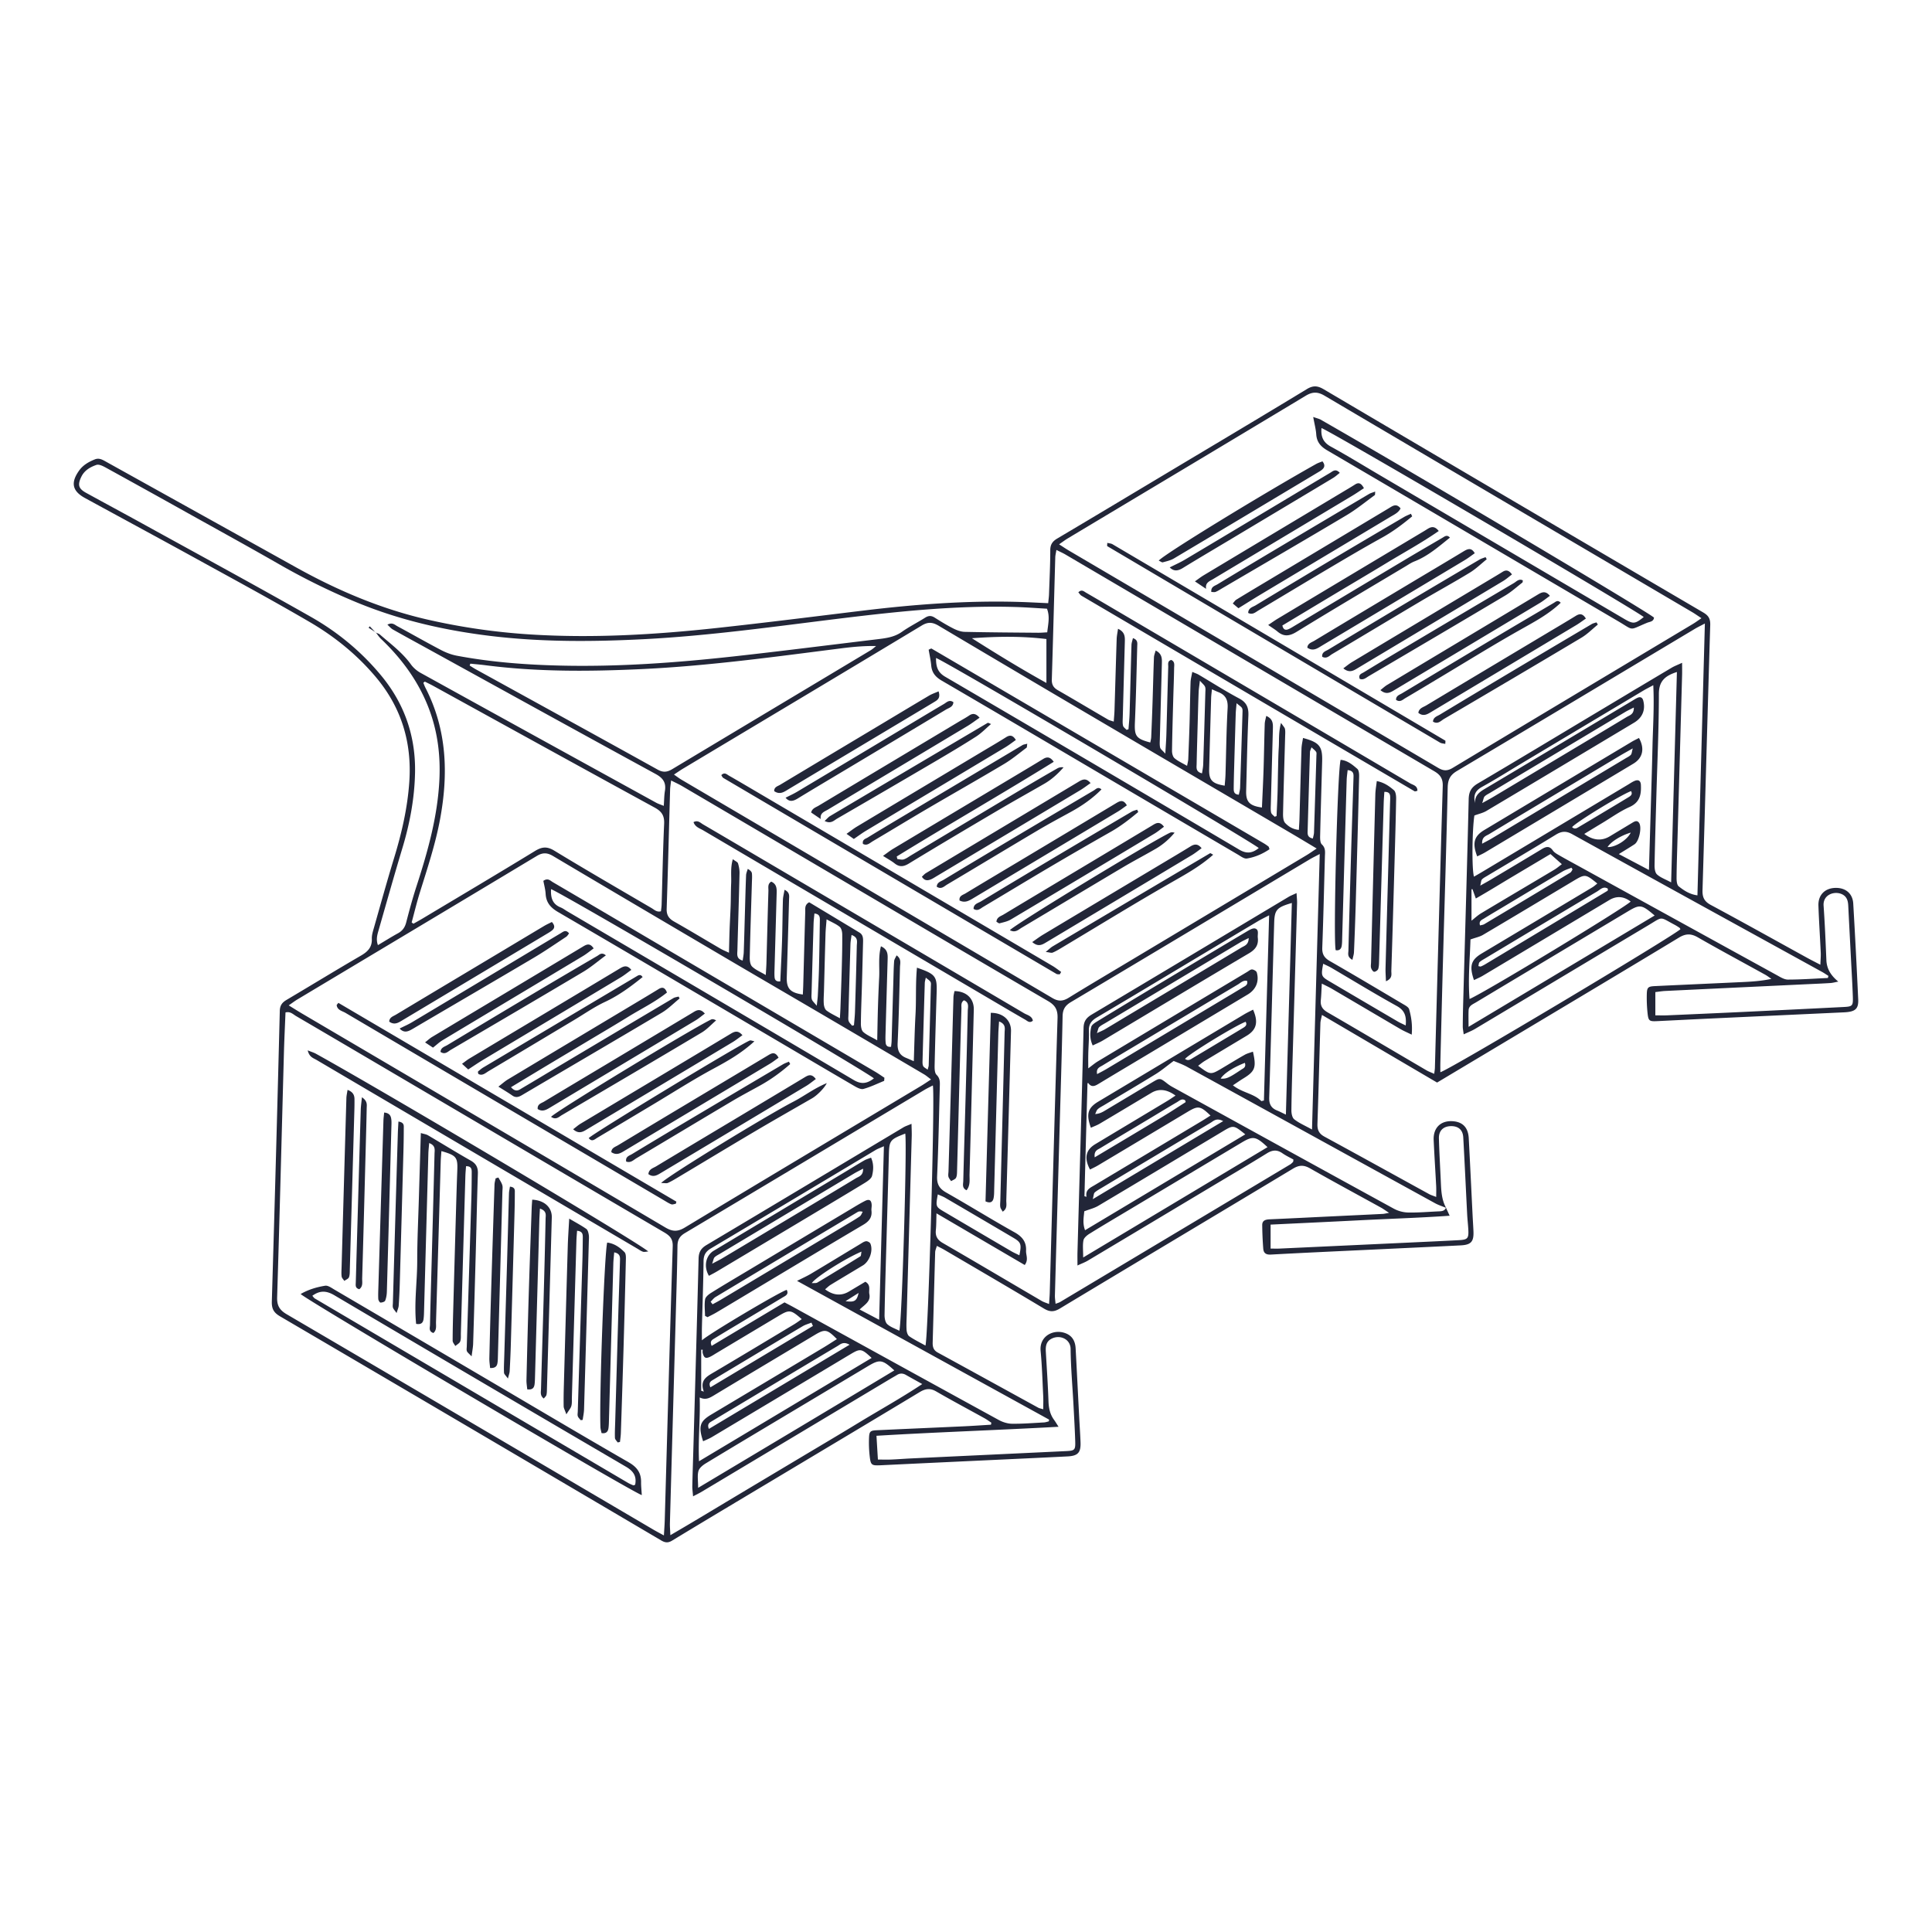 <svg xmlns="http://www.w3.org/2000/svg" width="550" height="550" fill="none" viewBox="0 0 550 550">
    <path fill="#222638" d="M298.399 171.709c.105-1.104.209-1.795.233-2.494.145-4.193.358-8.386.358-12.578 0-1.667.658-2.551 2.028-3.358 10.522-6.229 21.004-12.527 31.499-18.804 13.173-7.88 26.37-15.723 39.491-23.691 1.811-1.101 3.073-1.001 4.836.04a46882.683 46882.683 0 0 0 108.016 63.524c1.506.884 2.06 1.771 2.008 3.562-.771 25.158-1.43 50.319-2.197 75.477-.064 2.052.486 3.225 2.353 4.229 9.201 4.94 18.314 10.037 27.463 15.073 1.076.59 2.173 1.14 3.731 1.952.052-1.446.157-2.45.109-3.454-.205-4.458-.506-8.912-.659-13.37-.104-3.081 1.888-5.028 4.94-5.053 2.843-.024 4.807 1.623 4.972 4.47.53 9.089.996 18.182 1.41 27.275.124 2.743-.86 3.534-4.025 3.682-12.57.583-25.141 1.161-37.712 1.747-5.173.241-10.342.511-15.51.76-2.209.104-2.482-.061-2.715-2.258a41.613 41.613 0 0 1-.221-5.341c.048-2.036.341-2.281 2.361-2.378 8.29-.393 16.583-.759 24.877-1.148 2.666-.125 5.329-.29 8.233-.904-.582-.398-1.137-.843-1.747-1.181-6.402-3.546-12.856-7.004-19.202-10.647-1.947-1.12-3.442-1.092-5.369.077-15.35 9.289-30.76 18.474-46.151 27.691-7.502 4.49-15.008 8.972-22.699 13.571-10.796-6.338-21.619-12.699-32.776-19.25-.205 1.049-.422 1.699-.442 2.354-.289 9.546-.518 19.093-.844 28.639-.06 1.715.418 2.8 1.992 3.655 9.961 5.41 19.873 10.908 29.809 16.362.522.285 1.108.45 2.008.811 0-1.216.04-2.152-.008-3.088-.229-4.366-.518-8.731-.715-13.097-.165-3.586 2.121-5.707 5.663-5.361 2.691.265 4.169 1.871 4.325 4.843.386 7.31.731 14.619 1.093 21.925.076 1.514.18 3.028.245 4.546.124 2.952-.671 3.863-3.643 4.012-8.378.422-16.76.807-25.141 1.205-9.627.458-19.258.884-28.885 1.414-1.41.076-2.072-.438-2.169-1.683a100.31 100.31 0 0 1-.293-6.671c-.016-1.43 1.016-1.635 2.209-1.687 5.976-.257 11.948-.566 17.92-.851 4.727-.229 9.45-.446 14.177-.683.414-.02.82-.133 1.808-.301-1.065-.695-1.667-1.141-2.314-1.498-6.719-3.711-13.482-7.346-20.149-11.145-1.779-1.012-3.1-1.016-4.884.056-22.097 13.306-44.258 26.507-66.355 39.813-1.687 1.016-2.88 1.028-4.567.012-9.41-5.651-18.9-11.173-28.366-16.732-.607-.357-1.245-.655-2.101-1.104-.197.711-.466 1.253-.482 1.803-.253 8.563-.462 17.129-.711 25.696-.036 1.257.221 2.201 1.442 2.867 9.559 5.217 19.093 10.479 28.64 15.716.293.16.65.208 1.393.433 0-1.393.053-2.59-.008-3.779-.212-4.277-.333-8.566-.739-12.828-.385-4.036 3.282-6.08 6.483-5.237 2.172.575 3.345 2.036 3.482 4.486.361 6.595.682 13.19 1.024 19.784.12 2.318.285 4.631.373 6.952.113 2.932-.723 3.884-3.666 4.037-7.398.377-14.8.706-22.198 1.056-10.253.482-20.507.96-30.756 1.454-2.968.144-3.125.08-3.442-2.948a34.34 34.34 0 0 1-.149-4.812c.073-1.879.362-2.112 2.241-2.201 8.201-.377 16.407-.731 24.608-1.108 2.622-.121 5.241-.305 7.863-.462l.113-.57c-.631-.418-1.237-.876-1.892-1.241-4.606-2.554-9.261-5.024-13.816-7.663-1.714-.992-3.044-.803-4.674.177-13.832 8.345-27.708 16.623-41.568 24.92-9.651 5.775-19.31 11.531-28.925 17.366-1.189.723-2.004.607-3.136-.06-36.142-21.298-72.296-42.576-108.49-63.785-1.8-1.053-2.394-2.165-2.334-4.225.824-27.568 1.575-55.135 2.27-82.702.04-1.587.658-2.406 1.92-3.153 7.068-4.181 14.068-8.474 21.169-12.599 1.956-1.136 3.205-2.385 3.112-4.791-.04-1.04.305-2.117.599-3.141 1.879-6.606 3.711-13.229 5.719-19.8 2.172-7.108 3.839-14.281 4.349-21.727.767-11.21-2.229-21.134-9.482-29.789-5.346-6.377-11.72-11.546-18.828-15.699-10.555-6.165-21.314-11.984-32.025-17.88-10.635-5.856-21.318-11.619-31.973-17.434-3.647-1.988-4.149-4.358-1.711-7.8 1.132-1.598 2.747-2.51 4.51-3.217 1.245-.498 2.25.149 3.265.715 5.462 3.036 10.924 6.069 16.382 9.105 12.559 6.984 25.122 13.96 37.676 20.948 11.917 6.631 24.371 11.896 37.709 14.921a182.497 182.497 0 0 0 28.852 4.148c17.788 1.125 35.507.081 53.179-1.835 13.928-1.51 27.828-3.277 41.736-4.96 14.723-1.779 29.483-2.892 44.331-2.458 2.663.076 5.321.229 8.261.357zm113.293 172.147c-1.056-.438-2.164-.775-3.156-1.321-23.543-12.941-47.066-25.905-70.613-38.841-1.37-.751-2.872-1.261-3.804-1.667-2.028 1.494-3.502 2.755-5.136 3.759-4.864 2.996-9.788 5.888-14.688 8.828-.61.365-1.281.679-1.795 1.157-.357.333-.494.907-.731 1.377 1.149-.076 1.92-.462 2.655-.899 4.522-2.695 9.032-5.41 13.555-8.109 2.233-1.333 2.233-1.313 4.385.377a11.37 11.37 0 0 0 1.571 1.008c20.948 11.539 41.893 23.086 62.873 34.568a9.121 9.121 0 0 0 4.041 1.084c2.939.061 5.883-.208 8.823-.333.836-.036 1.623-.124 1.96-1.052.281.614.558 1.225 1.052 2.301-8.811.615-17.233.864-25.647 1.297-8.434.434-16.872.82-25.326 1.229v6.828c1.04 0 1.819.032 2.594-.004 12.466-.575 24.937-1.153 37.403-1.735 4.526-.213 9.057-.418 13.579-.659 2.558-.136 2.855-.494 2.707-3.108-.081-1.422-.249-2.836-.322-4.258-.373-7.297-.706-14.603-1.112-21.9-.117-2.125-1.402-3.221-3.474-3.197-2.177.024-3.518 1.265-3.458 3.502.112 4.189.373 8.37.554 12.555.109 2.486.245 4.964 1.494 7.209zM106.963 180.087c.397.181.867.273 1.184.55 3.077 2.683 6.386 5.113 8.82 8.487.703.976 1.711 1.847 2.767 2.429 22.338 12.35 44.701 24.656 67.063 36.962.59.325 1.245.522 2.165.899.116-1.61.112-2.94.325-4.237.385-2.353-.502-3.671-2.647-4.843-22.013-12.009-43.965-24.138-65.934-36.231-2.972-1.634-5.952-3.253-8.904-4.923-.518-.294-.915-.804-1.518-1.35 1.398-.747 2.084.032 2.807.426 4.161 2.249 8.27 4.598 12.459 6.791 1.401.735 2.944 1.326 4.494 1.619 9.671 1.823 19.454 2.57 29.278 2.807 16.627.406 33.178-.799 49.684-2.623 13.483-1.49 26.937-3.208 40.404-4.827 2.566-.309 5.096-.566 7.341-2.153 2.109-1.49 4.442-2.654 6.627-4.036.952-.602 1.743-.622 2.699-.016 1.735 1.096 3.49 2.177 5.317 3.1 1 .506 2.161.936 3.261.96 6.956.153 13.913.193 20.873.253.851.008 1.702-.076 2.598-.12.249-2.382.811-4.462-.076-6.727-3.069-.169-6.085-.402-9.105-.486-16.647-.486-33.158 1.245-49.64 3.261-18.688 2.285-37.331 4.952-56.167 5.912-14.197.723-28.362.819-42.503-.811-13.72-1.587-27.082-4.615-39.857-9.989a191.96 191.96 0 0 1-21.09-10.414c-8.743-5.016-17.578-9.868-26.382-14.779a4147.008 4147.008 0 0 0-23.181-12.856c-.816-.45-1.96-1.024-2.683-.771-1.743.606-3.406 1.542-4.294 3.385-1.1 2.281-.83 3.358 1.366 4.567 5.317 2.923 10.667 5.791 15.98 8.723 16.021 8.831 32.102 17.555 48.014 26.583 7.639 4.334 14.382 9.904 20.029 16.736 6.655 8.056 9.832 17.342 9.615 27.703-.153 7.25-1.482 14.354-3.579 21.322-2.341 7.776-4.542 15.591-6.779 23.395-.377 1.309-.803 2.659-.205 4.293 2.057-1.225 3.86-2.357 5.723-3.381 1.265-.695 1.956-1.667 2.322-3.073.895-3.454 1.831-6.904 2.931-10.293 3.234-9.957 6.053-19.989 6.531-30.528.297-6.578-.47-13.024-2.691-19.221-2.884-8.049-7.775-14.8-13.932-20.676-.563-.538-.988-1.216-1.478-1.827l-.04.044zm377.407-4.1c-1.109-.727-1.816-1.237-2.563-1.679-34.917-20.543-69.842-41.07-104.73-61.661-1.944-1.149-3.426-1.157-5.362.012-22.551 13.579-45.15 27.077-67.733 40.604-.731.438-1.414.96-2.482 1.695 1.136.727 1.919 1.265 2.731 1.743 35.073 20.627 70.151 41.242 105.204 61.906 1.51.891 2.611.903 4.121-.004 22.788-13.704 45.612-27.343 68.424-41.006.675-.406 1.309-.879 2.39-1.61M265.049 307.3c-.852-.63-1.378-1.1-1.976-1.453a16241.021 16241.021 0 0 0-29.062-17.081c-8.771-5.145-17.558-10.254-26.322-15.41-16.759-9.864-33.519-19.732-50.239-29.656-1.654-.984-2.931-1.048-4.626-.032-22.704 13.659-45.452 27.25-68.183 40.865-.731.437-1.414.964-2.454 1.674 1.53.94 2.707 1.687 3.912 2.394 34.446 20.266 68.906 40.512 103.316 60.838 2.033 1.2 3.49 1.253 5.547.012 22.382-13.503 44.829-26.897 67.255-40.323.888-.53 1.735-1.121 2.828-1.832zm-73.188-86.802c.948.655 1.494 1.089 2.093 1.438 35.222 20.72 70.452 41.419 105.646 62.187 1.723 1.016 2.996.924 4.623-.076 5.924-3.651 11.92-7.185 17.892-10.76 16.611-9.944 33.23-19.884 49.837-29.832.88-.526 1.715-1.129 2.88-1.9-2.691-1.606-4.964-2.984-7.258-4.329-16.767-9.844-33.543-19.664-50.303-29.523a12805.444 12805.444 0 0 1-50.009-29.54c-1.723-1.024-3.013-1.204-4.848-.096-22.619 13.631-45.295 27.17-67.954 40.74-.751.45-1.47.956-2.599 1.695zm-2.863 216.614c.1-1.751.201-2.98.237-4.213.743-26.045 1.454-52.09 2.273-78.135.064-2.088-.836-2.996-2.426-3.932-23.559-13.808-47.09-27.659-70.629-41.503-11.386-6.695-22.76-13.402-34.162-20.073-.86-.502-1.642-1.398-3.016-1.032-.149 3.763-.337 7.494-.442 11.229-.638 23.282-1.22 46.564-1.94 69.842-.076 2.405.715 3.67 2.743 4.859 34.805 20.387 69.565 40.845 104.333 61.284.832.49 1.687.931 3.025 1.666zM370.94 210.084c4.683 1.261 5.566 2.39 5.45 6.687-.193 7.045-.414 14.093-.574 21.138-.02.843-.013 2.008.49 2.482 1.128 1.056.899 2.233.867 3.457-.237 8.651-.426 17.306-.751 25.953-.068 1.872.602 2.904 2.193 3.816 6.888 3.952 13.707 8.02 20.539 12.072.751.446 1.811.956 2.004 1.639.606 2.169.964 4.43.727 7.217-1.342-.659-2.293-1.052-3.173-1.566-6.546-3.832-13.073-7.695-19.615-11.531-.795-.466-1.639-.843-2.804-1.438-.108 1.908-.14 3.318-.285 4.719-.164 1.619.47 2.619 1.896 3.446 9.414 5.466 18.78 11.013 28.174 16.515.642.377 1.365.622 2.217 1.008.092-.795.18-1.229.192-1.667.731-26.756 1.434-53.516 2.233-80.268.065-2.112-.702-3.205-2.437-4.221-35.022-20.538-70.011-41.134-105.012-61.705-.735-.429-1.522-.771-2.53-1.277-.149.924-.31 1.51-.326 2.097-.329 11.594-.626 23.189-.984 34.784-.044 1.43.454 2.317 1.687 3.028 4.796 2.759 9.547 5.595 14.326 8.382.41.241.908.329 1.618.578.085-1.241.181-2.2.213-3.164.209-6.776.398-13.555.619-20.334.028-.908.233-1.812.385-2.928 2.033.932 1.976 2.361 1.936 3.787-.197 7.137-.393 14.27-.582 21.406-.02.8-.101 1.631.076 2.394.105.45.651.795 1 1.189.185-.06.366-.121.55-.185.109-1.486.274-2.968.314-4.454.192-6.51.341-13.02.538-19.531.02-.626.257-1.249.41-1.943 1.473.481 1.249 1.49 1.228 2.305-.192 7.225-.349 14.45-.662 21.667-.169 3.868.285 4.655 4.377 5.735.093-.514.241-1.012.262-1.514.148-3.385.281-6.775.389-10.161.137-4.189.233-8.382.394-12.57.024-.619.301-1.229.482-1.936 1.903.944 1.807 2.405 1.767 3.835-.189 7.137-.39 14.27-.575 21.407-.02.799-.092 1.63.089 2.393.108.454.662.804 1.474 1.711.128-2.277.253-3.851.297-5.43.185-6.422.337-12.844.53-19.265.02-.727-.281-1.671.856-1.968 1.096.482.835 1.482.819 2.317-.044 2.851-.161 5.707-.241 8.558-.137 4.993-.289 9.985-.358 14.981-.008.719.221 1.691.711 2.116.968.836 2.197 1.37 3.579 2.177.164-.895.313-1.389.333-1.883.141-3.478.277-6.952.378-10.43.108-3.836.152-7.671.281-11.507.032-.904.289-1.799.486-2.928.863.37 1.365.526 1.807.787 3.844 2.266 7.599 4.683 11.535 6.772 2.168 1.148 2.731 2.63 2.63 4.94-.313 7.129-.442 14.269-.634 21.402-.085 3.093.963 4.221 4.494 4.707.16-3.659.349-7.297.466-10.944.136-4.281.192-8.563.329-12.844.024-.731.265-1.45.43-2.285 1.976.843 1.931 2.281 1.891 3.719-.196 7.137-.393 14.269-.582 21.406-.02.8-.092 1.631.084 2.394.105.446.651.791.996 1.181.185-.065.366-.133.551-.197.092-2.113.204-4.225.273-6.338.068-2.229.084-4.462.14-6.691.056-2.14.072-4.285.213-6.422.145-2.14-.112-4.345.639-7.072.634.944 1.048 1.309 1.128 1.735.133.691.064 1.422.044 2.132-.204 7.314-.437 14.628-.594 21.941-.02.92.064 2.125.618 2.707.92.972 2.145 1.791 3.888 1.944.064-1.137.137-2.093.165-3.049.197-6.686.365-13.377.582-20.064.032-1.009.277-2.009.43-3.049zm-109.912 65.388c5.338 1.852 5.76 2.442 5.615 7.157-.209 6.868-.422 13.735-.574 20.603-.02.932-.012 2.197.542 2.739 1.008.988.968 2.032.936 3.177-.233 8.567-.39 17.133-.771 25.692-.105 2.301.65 3.55 2.598 4.654 6.522 3.695 12.892 7.663 19.438 11.314 2.217 1.237 3.406 2.743 3.286 5.233-.06 1.249.763 2.583-.378 4.081-8.269-4.84-16.446-9.627-25.121-14.708-.068 1.984-.036 3.382-.181 4.764-.177 1.714.426 2.783 1.964 3.674 9.422 5.454 18.788 11.013 28.186 16.515.566.333 1.225.514 2.08.863.081-1.301.169-2.269.197-3.241.727-26.053 1.418-52.102 2.217-78.151.072-2.374-.655-3.659-2.719-4.864-21.663-12.635-43.267-25.382-64.886-38.097-13.077-7.695-26.153-15.39-39.238-23.073-.944-.555-1.948-1-3.165-1.619-.133 1.153-.265 1.848-.285 2.546-.325 11.33-.607 22.664-.98 33.994-.06 1.771.61 2.767 2.104 3.614 4.426 2.506 8.78 5.141 13.174 7.707.658.386 1.381.671 2.457 1.181.065-2.466.105-4.566.181-6.671.081-2.229.221-4.458.297-6.687.073-2.141.049-4.285.145-6.422.096-2.161-.249-4.378.478-6.848.731.563 1.349.796 1.47 1.177.277.908.458 1.892.434 2.836-.173 7.317-.41 14.631-.607 21.948-.028 1.097-.353 2.378 1.506 2.896.113-.843.273-1.599.301-2.354.133-3.747.225-7.494.334-11.241.104-3.566.189-7.137.333-10.703.024-.607.313-1.205.482-1.807.755.441 1.133.851 1.177 1.301.092.879.016 1.779-.008 2.671-.209 7.044-.45 14.092-.607 21.137-.02.916.097 2.129.663 2.691.952.944 2.309 1.478 3.9 2.422.08-1.438.16-2.386.184-3.338.189-6.868.354-13.739.567-20.607.028-.908-.301-1.996.803-2.643 1.699.743 1.57 2.217 1.534 3.639-.193 7.048-.397 14.097-.594 21.145-.024.804-.056 1.611.008 2.406.064.791.458 1.341 1.63 1.201.169-3.872.378-7.78.502-11.687.121-3.836.129-7.675.245-11.511.029-.895.282-1.787.462-2.875 1.575.751 1.31 1.819 1.286 2.723-.197 7.401-.43 14.799-.651 22.201-.097 3.197 1.004 4.402 4.574 4.896.04-.896.093-1.779.117-2.663.189-6.96.365-13.916.57-20.876.028-.928-.225-1.996 1.117-2.727 4.723 2.843 9.522 5.727 14.313 8.623 1.097.662 1.053 1.767 1.025 2.855-.105 3.924-.197 7.852-.306 11.776-.104 3.747-.273 7.494-.313 11.241-.008.827.141 1.944.671 2.422.988.896 2.313 1.422 3.98 2.382.076-3.531.116-6.446.209-9.358.088-2.856.204-5.707.349-8.559.149-2.859-.293-5.775.502-8.851 1.952.883 1.948 2.285 1.908 3.71-.205 7.049-.406 14.097-.599 21.146-.024.891-.052 1.791.045 2.671.084.775.57 1.208 1.534 1.088.056-.594.136-1.117.152-1.643.173-5.799.334-11.594.506-17.394.053-1.783.077-3.57.213-5.349.04-.514.41-1.008.691-1.643 1.454 1.02 1 2.265.972 3.333-.181 7.226-.333 14.455-.671 21.676-.096 2.104.546 3.426 2.454 4.193.627.253 1.245.534 2.149.928.164-4.647.245-8.997.49-13.338.241-4.326-.024-8.679.409-13.286zm-140.085-81.437-.43.346c.193.458.354.936.583 1.377 6.181 11.989 6.578 24.612 4.165 37.552-1.33 7.125-3.627 13.98-5.772 20.884-.859 2.771-1.538 5.603-2.297 8.406.169.121.337.245.506.366.819-.466 1.651-.916 2.458-1.398 10.719-6.414 21.467-12.784 32.126-19.298 1.992-1.217 3.437-1.373 5.53-.1 9.149 5.566 18.422 10.924 27.659 16.334.792.461 1.519 1.253 2.691.915.069-.67.169-1.285.189-1.899.229-7.671.37-15.346.715-23.009.104-2.277-.663-3.498-2.659-4.591-21.069-11.506-42.082-23.113-63.11-34.688-.772-.421-1.567-.795-2.35-1.193zM410.022 305.24c2.514-.606 66.608-38.913 68.367-40.732-.1-.137-.168-.317-.301-.41-.442-.297-.895-.59-1.365-.839-4.374-2.314-3.213-2.402-7.406.104-16.475 9.84-32.929 19.708-49.404 29.547-.935.559-1.975.952-3.233 1.547-.128-1.041-.265-1.631-.261-2.221.012-2.229.053-4.462.117-6.691.534-19.358 1.112-38.712 1.57-58.071.052-2.152.783-3.365 2.611-4.446 11.301-6.662 22.535-13.442 33.792-20.177 7.121-4.261 14.238-8.522 21.37-12.763.784-.466 1.655-.784 2.98-1.402 0 1.498.024 2.442 0 3.386-.433 15.611-.875 31.222-1.313 46.833-.1 3.658-.233 7.313-.261 10.972-.008.835.076 2.028.602 2.442 1.474 1.168 3.089 2.269 5.338 2.57.703-25.768 1.402-51.315 2.116-77.388-1.273.674-2.052 1.044-2.791 1.482-22.595 13.514-45.17 27.061-67.801 40.511-1.956 1.161-2.571 2.486-2.619 4.691-.361 16.149-.875 32.294-1.321 48.44-.277 9.992-.518 19.984-.771 29.977-.02.851 0 1.702 0 2.634zm-144.463 3.763c-.924.486-1.647.824-2.326 1.229-22.752 13.607-45.487 27.234-68.259 40.805-1.502.896-2.093 1.948-2.113 3.647-.072 5.534-.241 11.064-.397 16.595-.583 20.788-1.177 41.575-1.755 62.363-.024.94.068 1.88.132 3.39 6.378-3.707 12.217-7.253 18.077-10.759 5.972-3.575 11.952-7.141 17.928-10.712 5.9-3.526 11.82-7.016 17.688-10.594 5.884-3.583 11.928-6.916 18.008-10.957-1.855-1.032-3.253-1.803-4.638-2.594-.852-.486-1.679-.53-2.526-.008-.607.373-1.237.715-1.848 1.08-17.92 10.728-35.841 21.455-53.765 32.178-.654.394-1.349.719-2.466 1.309-.096-1.265-.233-2.1-.213-2.935.089-3.924.225-7.848.334-11.772.498-17.663 1.016-35.327 1.454-52.994.044-1.823.682-2.908 2.249-3.839 18.711-11.141 37.387-22.342 56.082-33.516.566-.337 1.221-.534 2.285-.988.028 1.45.089 2.482.06 3.507-.469 16.952-.951 33.9-1.425 50.853-.041 1.426-.137 2.859-.045 4.281.041.643.302 1.522.772 1.844 1.433.984 3.016 1.751 4.602 2.638.815-2.699 2.755-71.139 2.109-74.051zm110.152-65.889c-1.313.694-2.088 1.064-2.827 1.506-22.672 13.558-45.327 27.145-68.027 40.66-1.654.988-2.317 2.1-2.357 4.02-.225 11.065-.575 22.125-.888 33.186-.434 15.434-.879 30.864-1.301 46.299-.02.735.108 1.478.185 2.385.642-.249.988-.333 1.281-.506a127148.23 127148.23 0 0 0 65.488-39.158c.301-.181.546-.446.807-.687.057-.052.073-.156.093-.237.02-.084.016-.176.044-.486-.996-.562-2.129-1.088-3.137-1.791-1.522-1.06-2.835-.952-4.414.028-5.309 3.294-10.703 6.446-16.064 9.655-11.639 6.968-23.278 13.941-34.925 20.893-.78.466-1.647.779-2.936 1.377 0-1.606-.024-2.646 0-3.687.59-21.322 1.209-42.64 1.735-63.962.048-1.879.779-2.867 2.313-3.783 18.708-11.141 37.383-22.342 56.07-33.515.575-.342 1.209-.579 2.253-1.069.065 1.241.169 2.077.145 2.908-.402 14.362-.827 28.724-1.237 43.086-.149 5.261-.317 10.526-.377 15.792-.013.891.208 2.14.807 2.614 1.349 1.073 3 1.763 5.06 2.904.739-26.314 1.458-52.038 2.197-78.424zm-241.812-54.183-.204.53c.582.357 1.148.743 1.747 1.072 17.273 9.515 34.563 18.997 51.801 28.572 1.586.879 2.739.69 4.156-.161 18.82-11.298 37.66-22.563 56.488-33.849.551-.329 1.02-.791 1.526-1.188-3.361-.053-6.542.233-9.715.634-19.028 2.414-38.033 5.053-57.223 5.944-14.819.691-29.607.791-44.355-1.116-1.401-.181-2.815-.294-4.221-.438m65.914 192.637c2.029-1.867 22.126-13.795 24.15-14.374.683 1.334-.43 1.719-1.213 2.193-4.277 2.586-8.575 5.137-12.86 7.707a861.484 861.484 0 0 0-6.647 4.012c-.59.362-1.221.759-.646 2.041 6.96-4.161 13.807-8.25 20.735-12.386.767.405 1.555.807 2.334 1.233 19.547 10.759 39.089 21.53 58.66 32.246 1.121.614 2.498 1.052 3.76 1.068 3.028.04 6.06-.209 9.092-.37.47-.024.932-.196 1.394-.305l.096-.494a601925.65 601925.65 0 0 0-71.765-39.499c1.494-.759 2.787-1.329 3.992-2.048 4.675-2.788 9.321-5.627 13.984-8.434.53-.318 1.081-.727 1.659-.804.389-.052 1.08.31 1.233.659.867 1.984-.225 5.076-2.121 6.221-3.056 1.848-6.128 3.663-9.177 5.526-.558.342-1.028.824-1.586 1.286 2.321 1.732 4.581 1.943 6.779.634 1.591-.948 3.181-1.9 4.683-2.795 1.675.968.904 2.373 1.141 3.51.446 2.157-1.346 3.012-2.763 4.394l5.546 2.92c.458-16.68.904-32.833 1.357-49.4-1.104.498-1.763.723-2.345 1.069-15.627 9.341-31.238 18.711-46.889 28.013-1.486.883-2.089 1.887-2.109 3.622-.068 6.245-.305 12.487-.462 18.732-.032 1.225-.004 2.45-.004 3.819zm134.832-69.677c-2.433-1.794-4.72-2.056-6.859-.787-4.904 2.924-9.796 5.872-14.712 8.779-.787.466-1.666.775-2.526 1.165-1.409-3.9-.855-5.667 2.097-7.434 13.856-8.289 27.711-16.583 41.571-24.868.804-.478 1.655-.876 2.507-1.318 1.57 3.587.971 5.752-1.84 7.438-3.976 2.39-7.96 4.768-11.932 7.169-.631.382-1.201.872-1.872 1.366 3.519 2.634 3.543 2.638 6.828.691 2.149-1.278 4.273-2.591 6.446-3.82.699-.397 1.518-.586 2.329-.887 1.033 4.502.603 5.59-2.711 7.614-.935.571-1.835 1.205-2.988 1.968 2.691 2.129 5.932 2.314 8.057 4.462.068.069.329-.052.771-.132.49-17.354.976-34.761 1.482-52.729-1.386.723-2.241 1.124-3.048 1.602-5.29 3.145-10.575 6.31-15.856 9.471-10.029 6-20.037 12.036-30.102 17.98-1.546.912-2.377 1.916-2.305 3.791.084 2.225-.125 4.458-.173 6.687-.032 1.358-.004 2.715-.004 4.041 1.085-.799 1.876-1.486 2.763-2.016a31146.161 31146.161 0 0 1 42.476-25.443c.458-.273.948-.727 1.401-.699.474.028 1.213.446 1.33.844.751 2.57-.237 4.883-2.567 6.281-9.337 5.594-18.675 11.185-28.013 16.78-4.747 2.843-9.502 5.666-14.233 8.53-1.133.687-2.185 1.333-3.189-.141l-.189.137c-.144 5.321-.293 10.671-.437 16.021-.145 5.369-.286 10.739-.426 16.109.197.052.393.108.59.16-.385-1.992 1.036-2.558 2.261-3.289 10.258-6.137 20.519-12.274 30.772-18.418.752-.45 1.482-.932 2.262-1.422-2.908-2.775-3.503-2.86-6.527-1.052-8.498 5.084-16.996 10.173-25.499 15.245-.735.438-1.518.787-2.273 1.177-1.747-3.257-1.213-5.595 1.478-7.213 6.804-4.093 13.619-8.169 20.423-12.258.743-.445 1.457-.943 2.437-1.582m116.366-74.493c2.514 1.88 4.963 2.092 7.346.635.381-.233.763-.462 1.144-.691l5.27-3.173c.646-.385 1.333-.71 1.863.113.827 1.285-.02 5.213-1.309 6.06-1.322.868-2.679 1.679-4.478 2.796 3.004 1.586 5.582 2.943 8.574 4.526.189-6.334.362-12.113.53-17.888.165-5.707.35-11.414.474-17.121.129-5.719.534-11.443.229-17.595-1.233.67-2.016 1.056-2.763 1.502a61027.687 61027.687 0 0 0-34.684 20.735c-3.751 2.245-7.446 4.587-11.273 6.695-1.751.964-2.454 2.157-2.121 4.057l.109.602c-.117-2.004 1.02-3.04 2.61-3.984 14.033-8.338 28.029-16.731 42.038-25.109.534-.322 1.056-.675 1.626-.924.82-.361 1.378-.056 1.603.815.687 2.647-.225 4.856-2.615 6.286-14.008 8.386-28.009 16.775-42.041 25.125-.976.578-2.149.827-3.414 1.297-.639 4.037-.767 15.362-.113 17.411.703-.41 1.394-.8 2.073-1.205 13.932-8.334 27.864-16.672 41.796-25.005.611-.366 1.205-.783 1.86-1.056 1.076-.45 1.727-.033 1.783 1.136.133 2.699-.257 4.972-3.225 6.298-2.751 1.228-5.241 3.036-7.844 4.598-1.594.956-3.18 1.928-5.052 3.064zm69.352 41.014c.048-.197.096-.398.148-.594-.586-.37-1.152-.772-1.755-1.105-23.739-13.077-47.491-26.129-71.203-39.254-1.727-.956-3.012-.844-4.643.156-6.454 3.968-12.992 7.804-19.494 11.696-.534.321-1.121.61-1.539 1.052-.257.273-.241.811-.477 1.755 1.325-.747 2.172-1.205 3-1.699 4.823-2.876 9.651-5.751 14.458-8.655 1.193-.723 2.197-1.084 3.201.345.434.615 1.209 1.029 1.896 1.422 1.851 1.069 3.739 2.081 5.614 3.113 18.744 10.321 37.483 20.647 56.235 30.949 1 .55 2.113 1.273 3.173 1.273 3.795 0 7.595-.281 11.39-.454zM249.924 415.509c1.514 0 2.654.04 3.795-.008 1.871-.076 3.743-.229 5.615-.317 14.707-.699 29.418-1.382 44.126-2.085 2.518-.12 2.715-.297 2.63-2.887-.112-3.478-.317-6.952-.502-10.426-.281-5.257-.755-10.511-.807-15.772-.028-2.787-3.036-4.169-5.458-2.896-1.522.8-1.683 2.165-1.599 3.663.274 4.723.595 9.442.759 14.169.069 1.928.434 3.675 1.579 5.241.389.535.723 1.109 1.285 1.98-17.442.972-34.519 1.519-51.833 2.567.144 2.398.265 4.41.41 6.771Zm221.325-126.458c1.393 0 2.365.036 3.333-.004 7.31-.317 14.619-.639 21.925-.984 9.446-.45 18.888-.912 28.33-1.39 2.522-.128 2.711-.309 2.626-2.895-.116-3.478-.333-6.948-.51-10.422-.265-5.169-.542-10.334-.795-15.503-.068-1.41-.385-2.639-1.819-3.301-2.113-.976-5.426.108-5.201 3.293.365 5.161.574 10.334.795 15.503.109 2.522 1.329 4.401 3.39 6.092-.86.161-1.534.358-2.221.406-2.137.14-4.277.225-6.414.325-13.547.643-27.089 1.281-40.636 1.936-.944.044-1.884.213-2.811.321v6.631zm-233.005 92.16c-2.779-2.82-3.397-2.916-6.313-1.169-9.567 5.727-19.145 11.442-28.7 17.197-1.213.731-2.357 1.402-4.044.591.197 6.088-.47 11.807-.193 18.157 16.72-10.004 32.889-19.683 49.142-29.411-2.851-2.67-3.213-2.727-5.94-1.108-1.61.956-3.217 1.924-4.823 2.888-11.563 6.916-23.121 13.835-34.692 20.739-.783.47-1.655.796-2.518 1.201-1.414-4.249-.952-5.651 2.325-7.611 10.647-6.357 21.298-12.707 31.941-19.069 1.273-.759 2.51-1.582 3.811-2.401zm180.368-113.763c-.152 5.397-.727 11.088-.269 16.948 4.474-1.908 44.709-26.31 45.865-27.748-1.984-1.505-3.997-1.651-6.04-.438l-1.149.687c-11.627 6.96-23.25 13.92-34.885 20.868-.795.474-1.658.828-2.526 1.253-1.393-4.068-.831-5.771 2.253-7.614a31825.365 31825.365 0 0 0 31.447-18.8c.494-.293.92-.699 1.414-1.081-3.386-2.751-3.434-2.755-6.844-.718-8.57 5.124-17.129 10.265-25.723 15.345-.92.543-2.037.756-3.543 1.294zm-219.871 156.11c18.932-11.314 37.367-22.31 55.853-33.431-3.466-3.149-4.132-3.225-7.606-1.145-6.956 4.165-13.916 8.322-20.872 12.483-8.41 5.032-16.828 10.048-25.206 15.129-.848.514-1.84 1.325-2.077 2.184-.353 1.286-.092 2.739-.092 4.784zM471.04 260.624c-3.739-3.181-4.169-3.233-7.723-1.104-7.728 4.622-15.459 9.245-23.182 13.872-6.655 3.984-13.31 7.972-19.96 11.964-.9.542-2.029.944-2.093 2.225-.068 1.369-.016 2.747-.016 4.735 17.916-10.719 35.319-21.129 52.974-31.688zm-110.205 65.942c-3.337-3.124-4.129-3.241-7.378-1.297-10.703 6.402-21.406 12.8-32.105 19.202-3.747 2.241-7.507 4.457-11.213 6.759-.703.438-1.563 1.148-1.699 1.855-.269 1.402-.081 2.892-.081 4.892l52.476-31.407zm5.233-9.261c.575-20.386 1.133-40.263 1.695-60.251-4.289 1.257-4.92 1.936-5.028 5.663-.482 16.57-.896 33.141-1.418 49.708-.06 1.904.57 3.044 2.273 3.719.651.257 1.269.591 2.482 1.165zm111.309-126.001c-3.538 1.125-5.132 2.715-5.128 6.274 0 9.627-.442 19.253-.711 28.876-.185 6.595-.394 13.189-.518 19.788-.016.908.108 2.137.682 2.671.964.904 2.338 1.365 4.037 2.281.554-20.258 1.096-39.905 1.642-59.894zM257.711 322.703c-4.414 1.719-4.558 1.956-4.671 6.165-.221 8.554-.478 17.109-.715 25.663-.184 6.595-.393 13.189-.51 19.784-.016.896.181 2.092.759 2.631.92.855 2.249 1.269 3.446 1.891.755-2.534 2.233-53.042 1.683-56.134zm96.795.225c-3.334-2.683-3.354-2.683-6.458-.824-11.788 7.061-23.564 14.137-35.379 21.158-1.149.682-2.514 1-4.004 1.57-.093 1.494-.567 3.293.229 5.386 15.253-9.129 30.31-18.133 45.608-27.286zm-56.613-141.009c-7.121-.868-14.133-.739-21.217-.229 6.867 4.345 13.703 8.566 21.217 12.731zm-98.276 213.995.747.249c-1.237-3.333.923-4.353 2.988-5.574 7.594-4.487 15.145-9.037 22.707-13.579.735-.442 1.418-.96 2.181-1.478-3.117-2.719-3.494-2.767-6.643-.884-5.887 3.518-11.775 7.041-17.663 10.563-.61.365-1.205.775-1.851 1.068-1.213.55-1.675.289-2.037-1.104-.076-.293-.012-.627-.012-.94h-.417v11.675zm241.767-152.78c-3.594 2.14-7.109 4.229-10.619 6.321-3.474 2.068-6.908 4.205-10.627 6.33-.413-1.157-.686-1.912-.959-2.671-.093.016-.181.028-.274.044v8.944c.864-.675 1.743-1.518 2.764-2.128 6.936-4.161 13.908-8.266 20.856-12.411.711-.425 1.341-.984 2.1-1.55-1.177-1.044-2.088-1.851-3.241-2.879m-206.071 18.583c-.129 1.682-.265 2.887-.302 4.1-.164 5.426-.301 10.856-.445 16.282-.033 1.245-.141 2.498-.045 3.735.053.642.302 1.486.767 1.835 1.089.82 2.358 1.39 3.816 2.213.064-1.237.12-2.024.149-2.811.14-4.004.293-8.004.397-12.009.08-3.024.149-6.052.117-9.076-.008-.731-.221-1.711-.719-2.125-.972-.811-2.209-1.301-3.731-2.144zm109.702-65.493c-.104 1.081-.209 1.771-.229 2.466-.196 6.755-.389 13.515-.566 20.27-.08 3.121.843 4.121 4.426 4.703.08-1.064.197-2.113.229-3.165.193-6.313.249-12.631.606-18.932.133-2.33-.582-3.735-2.675-4.551-.481-.188-.943-.413-1.791-.791m-78.039 143.784c-.626 3.438-.602 3.531 1.767 4.928a7893.948 7893.948 0 0 0 19.102 11.234c.739.433 1.53.775 2.349 1.188.663-3.184.49-3.69-1.775-5.024a5340.99 5340.99 0 0 0-19.338-11.354c-.586-.345-1.241-.574-2.105-.968zm133.202-48.086c.229-2.558-.209-4.241-2.514-5.518-6.302-3.486-12.447-7.253-18.664-10.896-.714-.417-1.486-.739-2.317-1.148-.63 3.486-.598 3.602 1.928 5.092a8425.265 8425.265 0 0 0 19.322 11.358c.662.386 1.373.687 2.245 1.116zm64.938-90.505c-1.012.518-1.723.836-2.386 1.229a61246.62 61246.62 0 0 0-38.531 23.053c-.534.322-1.129.591-1.554 1.024-.286.29-.322.828-.691 1.9 1.413-.787 2.253-1.229 3.068-1.715 5.968-3.562 11.928-7.133 17.892-10.699 6.727-4.024 13.467-8.036 20.174-12.093.831-.502 2.084-.735 2.028-2.699m-110.108 77.818c-1.101-.249-1.816.554-2.595 1.02-9.048 5.382-18.077 10.792-27.109 16.194-3.828 2.289-7.663 4.566-11.475 6.883-.751.454-1.835.768-1.502 2.442 1.029-.554 1.868-.972 2.675-1.454 10.948-6.542 21.893-13.092 32.841-19.643 1.992-1.193 3.984-2.373 5.964-3.586.634-.39 1.522-.659 1.205-1.852zM241.851 382.817c-1.775-1.028-2.598-.124-3.426.37-8.952 5.325-17.888 10.687-26.824 16.036-2.98 1.784-5.96 3.563-8.932 5.358-.655.394-1.442.759-.868 2.201 13.282-7.944 26.439-15.82 40.054-23.965zM420.853 275.03c.378.069.571.165.703.113a8.55 8.55 0 0 0 1.197-.595c11.623-6.98 23.242-13.964 34.861-20.952.064-.036.096-.153.112-.237.016-.08-.008-.169-.028-.39-1.249-.771-2.137.281-3.028.812-10.659 6.337-21.294 12.715-31.933 19.089-.534.321-1.109.614-1.546 1.04-.237.233-.225.723-.33 1.116zm-72.637 44.126c-1.92-1.012-2.723-.04-3.566.462-10.354 6.157-20.684 12.35-31.017 18.535-.687.414-1.41.799-1.996 1.329-.274.249-.257.816-.547 1.896 12.611-7.55 24.652-14.756 37.126-22.222m-116.791 58.32-.422-.948c-.835.333-1.731.566-2.498 1.02-5.59 3.305-11.161 6.659-16.731 9.996-2.9 1.739-5.808 3.47-8.699 5.221-.651.394-1.45.763-.84 2.177 9.8-5.864 19.495-11.667 29.19-17.466m120.603-177.284c-.121 1.43-.217 2.209-.241 2.988-.161 5.165-.31 10.33-.454 15.495-.052 1.871-.105 3.739-.121 5.611-.008.895-.02 1.851 1.462 1.943.121-.658.334-1.325.358-2 .245-7.12.465-14.241.682-21.362.012-.438.053-.952-.148-1.305-.225-.398-.703-.655-1.534-1.37zm-10.443-6.426c-.168 1.506-.321 2.35-.353 3.197-.108 2.755-.177 5.511-.253 8.266-.112 4.088-.237 8.177-.321 12.265-.02 1.012-.306 2.225 1.538 2.659.12-.88.305-1.703.333-2.53.221-6.844.418-13.684.611-20.527.016-.53.1-1.117-.089-1.583-.188-.473-.67-.831-1.47-1.747zM232.513 286.32c.149-1.422.265-2.169.302-2.92.128-2.578.269-5.157.333-7.739.112-4.538.177-9.081.245-13.619.012-.88.036-1.819-1.542-1.984-.089.996-.213 1.924-.241 2.851-.201 6.587-.39 13.174-.571 19.76-.016.623-.096 1.281.085 1.852.152.478.634.855 1.389 1.795zm9.904-20.145c-.128 1.048-.285 1.819-.309 2.59-.209 6.779-.398 13.555-.586 20.334-.016.534-.097 1.117.08 1.59.181.49.639.88.976 1.31l.53-.141c.1-1.293.249-2.582.289-3.879.193-6.242.374-12.487.514-18.728.024-1.06.49-2.386-1.49-3.08zm21.668 38.33c.144-.586.289-.911.297-1.241.213-7.474.414-14.948.61-22.418.012-.442.101-.964-.092-1.31-.237-.421-.735-.69-1.345-1.229-.157.78-.274 1.117-.286 1.458a6827.61 6827.61 0 0 0-.638 22.158c-.016.526-.036 1.12.185 1.566.192.386.722.603 1.265 1.02zm109.666-65.801c.133-.675.301-1.173.318-1.679.24-7.31.465-14.619.686-21.929.012-.353.089-.791-.08-1.048-.285-.434-.739-.751-1.325-1.309-.229.699-.422 1.02-.43 1.345-.237 7.579-.458 15.153-.671 22.732-.024.839.125 1.623 1.494 1.888zm47.588 24.744c.426-.121.86-.153 1.193-.35a6289.002 6289.002 0 0 0 24.495-14.675c.293-.177.438-.598.65-.904-.104-.168-.212-.333-.317-.502-.831.346-1.719.595-2.49 1.052-5.663 3.354-11.305 6.748-16.952 10.129-1.832 1.097-3.671 2.181-5.486 3.306-.631.389-1.506.69-1.097 1.948zM311.641 329.47c6.723-4.016 13.137-7.832 19.526-11.679 2.129-1.281 4.201-2.655 6.294-3.992.048-.028.052-.157.044-.233-.008-.085-.06-.165-.125-.33-.931-.626-1.638.137-2.353.551-2.462 1.433-4.892 2.923-7.334 4.389-4.811 2.884-9.634 5.748-14.434 8.651-.763.462-1.875.735-1.618 2.639zm25.719-28.025c.944.719 1.671.076 2.386-.35 3.217-1.911 6.422-3.843 9.631-5.767 1.526-.916 3.06-1.823 4.582-2.755.631-.385 1.129-.851.647-1.691-2.9 1.057-15.948 9.029-17.246 10.559zm110.181-65.982c.779.775 1.462.225 2.133-.169 2-1.177 3.992-2.37 5.98-3.562 2.602-1.559 5.209-3.113 7.803-4.691.659-.402 1.414-.812.876-1.832-2.956 1.093-15.535 8.784-16.788 10.25zM245.257 356.31c-4.466 1.844-13.161 7.334-14.161 8.98.63-.06 1.212.049 1.594-.18a790.406 790.406 0 0 0 12.261-7.478c.193-.121.153-.611.302-1.322zm109.132-53.737c-3.345 1.29-6.016 3.045-6.888 4.483 1.635.108 2.318-.181 5.788-2.503.622-.417 1.522-.682 1.1-1.976zm109.851-65.552c-2.895.859-5.683 2.647-6.598 4.117 2.068.148 5.558-1.92 6.598-4.117M244.429 368.07c-1.116.703-2.233 1.409-3.723 2.345 2.535.354 3.189-.012 3.723-2.345"/>
    <path fill="#222638" d="M373.844 118.703c1.185.418 1.695.518 2.124.763 28.13 16.089 93.574 54.962 94.891 56.356-.124 1.18-1.221 1.16-1.972 1.474-5.317 2.196-3.55 2.297-8.245-.454-27.607-16.198-55.187-32.451-82.806-48.633-1.86-1.088-2.98-2.361-3.129-4.558-.1-1.458-.494-2.896-.863-4.948m2.357 3.165c-.209 2.333.402 4.032 2.635 5.253 4.61 2.526 9.097 5.285 13.631 7.952 23.286 13.695 46.572 27.395 69.866 41.082 2.65 1.558 3.12 1.494 5.602-.498-2.064-1.843-89.681-53.259-91.734-53.789m-15.178 56.055c1.201-.8 1.9-1.31 2.639-1.751a40158.332 40158.332 0 0 1 42.006-25.138c1.168-.699 2.365-1.831 3.911.129-4.791 3.333-9.863 6.084-14.783 9.072-4.956 3.008-9.948 5.952-14.92 8.928-4.952 2.968-9.9 5.948-14.812 8.9.249 1.157.855 1.386 1.622 1.093.659-.253 1.265-.655 1.876-1.02 10.791-6.451 21.575-12.913 32.374-19.355 3.213-1.919 6.459-3.787 9.688-5.683.662-.389 1.297-.983 2.144-.048-3.237 2.583-6.265 5.274-10.117 6.776-.903.353-1.723.927-2.566 1.429-10.33 6.177-20.703 12.294-30.953 18.603-2.076 1.278-3.663 1.442-5.486-.092-.663-.558-1.418-1.004-2.623-1.847zm-45.805-23.383c.566.145 1.089.161 1.482.39a96772.078 96772.078 0 0 1 94.734 55.901c.109.065.012.474.012.948-.562-.132-1.096-.136-1.494-.373a85246.135 85246.135 0 0 1-94.722-55.918c-.108-.064-.012-.47-.012-.952zm37.336 18.611c-.486-.409-.992-.839-1.615-1.361.426-.462.663-.864 1.009-1.077 2.891-1.771 5.803-3.506 8.715-5.249 11.558-6.92 23.121-13.84 34.68-20.763 1.08-.647 2.124-1.523 3.369.024-.582 1.225-1.823 1.763-2.924 2.425-12.325 7.386-24.659 14.756-36.985 22.138-1.984 1.189-3.936 2.434-6.249 3.863m35.727-34.181c-1.185.775-2.201 1.49-3.265 2.124-13.233 7.932-26.471 15.852-39.704 23.776-1.016.607-2.273 1.02-1.956 2.767l-3.189-2.136c.96-.671 1.687-1.245 2.474-1.719 13.225-7.936 26.463-15.86 39.692-23.784 1.149-.687 2.305-1.362 3.43-2.081 1.116-.718 1.807-.257 2.514 1.053zm63.183 37.121c-1.012.691-1.859 1.333-2.767 1.876-13.671 8.197-27.35 16.382-41.026 24.567-1.209.723-2.417 1.594-3.903.393.192-1.329 1.369-1.582 2.221-2.092 11.373-6.828 22.763-13.627 34.149-20.434 2.828-1.691 5.667-3.362 8.475-5.089 1.1-.679 1.967-.679 2.851.779m-58.496 20.375c.735-.574 1.281-1.097 1.911-1.478 14.294-8.579 28.604-17.137 42.898-25.724 1.156-.695 2.188-1.165 3.445.353-.996.715-1.863 1.434-2.819 2.009-13.763 8.257-27.535 16.494-41.307 24.739-1.22.731-2.425 1.543-4.128.097zm26.861-38.97c-.927.643-1.831 1.353-2.807 1.94a35187.689 35187.689 0 0 1-40.656 24.338c-1.269.759-2.526 1.763-4.197.606.1-1.245 1.193-1.481 1.964-1.947 8.944-5.382 17.9-10.744 26.86-16.105 5.205-3.117 10.43-6.205 15.619-9.346 1.193-.719 2.241-1.209 3.221.514zm-37.42 32.776c.928-.679 1.635-1.285 2.422-1.759 12.932-7.755 25.872-15.498 38.813-23.242 1.377-.823 2.763-1.638 4.124-2.49 1.024-.642 1.816-.425 2.659.747-.843.639-1.623 1.342-2.502 1.872-13.776 8.265-27.563 16.506-41.343 24.756-1.213.727-2.406 1.562-4.169.112zm-52.544-30.675c1.579-1.844 29.503-18.924 44.805-27.507.578-.325 1.233-.518 1.799-.751.792.984.631 1.707-.052 2.317-.393.354-.875.611-1.333.884-13.619 8.153-27.234 16.314-40.877 24.43-.952.567-2.105.812-3.189 1.113-.253.068-.61-.245-1.157-.49zm14.973 8.928c-.165-1.522 1-1.731 1.763-2.193a2557.016 2557.016 0 0 1 16.72-10.032c8.795-5.238 17.603-10.459 26.414-15.672.474-.281 1.032-.409 1.759-.69-.064.562 0 .923-.136 1.02-2.647 1.927-5.197 4.028-8.001 5.699-11.767 7.008-23.607 13.892-35.427 20.816-.614.361-1.212.759-1.867 1.024-.345.14-.791.024-1.225.024zm57.179-21.535c-2.687 2.237-5.454 4.333-8.551 6.044-5.06 2.796-10.036 5.735-15.009 8.679-6.743 3.992-13.446 8.053-20.181 12.057-.859.51-1.699 1.357-2.948.719.048-1.458 1.301-1.667 2.121-2.165a3964.132 3964.132 0 0 1 23.37-14.008 3700.68 3700.68 0 0 1 18.864-11.125c.627-.37 1.317-.627 1.976-.936.121.241.237.486.358.727zm-69.019 14.538c1.498-.759 2.992-1.414 4.378-2.241 9.265-5.506 18.506-11.049 27.756-16.583 4.506-2.695 9.004-5.41 13.518-8.089.763-.449 1.567-1.325 2.759 0-.682.526-1.237 1.045-1.871 1.43-4.33 2.615-8.675 5.205-13.013 7.8-5.731 3.429-11.466 6.863-17.197 10.293-4.205 2.514-8.426 5-12.603 7.563-1.373.843-2.566 1.016-3.727-.173m121.872 16.278c-1.542 1.249-2.96 2.711-4.647 3.719-13.016 7.772-26.077 15.463-39.146 23.142-.895.526-1.763 1.63-3.144.759.104-1.269 1.184-1.522 1.964-1.992a4209 4209 0 0 1 20.663-12.386 6690.6 6690.6 0 0 1 22.563-13.382c.406-.241.904-.33 1.357-.49.129.209.262.421.39.63m-10.57-6.205c-3.538 3.365-7.687 5.518-11.779 7.827-7.687 4.342-15.194 9.005-22.772 13.539-3.213 1.924-6.414 3.867-9.647 5.759-.775.454-1.538 1.309-2.679.502-.02-1.177.972-1.422 1.679-1.843 9.253-5.555 18.511-11.105 27.78-16.631 5.133-3.061 10.286-6.081 15.434-9.113.583-.342 1.149-.968 1.988-.04zm-67.902 15.358c-.121-1.358 1.012-1.591 1.783-2.056a5811.739 5811.739 0 0 1 21.804-13.057 5351.588 5351.588 0 0 1 21.181-12.531c.534-.313 1.157-.474 1.739-.707l.338.603c-1.603 1.285-3.093 2.759-4.836 3.819-4.635 2.824-9.406 5.426-14.073 8.193-8.361 4.956-16.679 9.985-25.041 14.941-.831.494-1.622 1.498-2.899.791zm57.13-21.728c-.06.289-.036.534-.14.615-1.603 1.245-3.125 2.642-4.856 3.675-12.924 7.695-25.893 15.317-38.857 22.948-.791.466-1.554 1.225-2.598.779-.45-1.265.55-1.482 1.156-1.855a854.685 854.685 0 0 1 10.306-6.201c10.804-6.414 21.607-12.82 32.427-19.202.751-.441 1.462-1.353 2.562-.759M251.69 307.706c-1.956.792-3.868 1.743-5.888 2.29-.763.204-1.855-.406-2.666-.876-7.559-4.402-15.085-8.856-22.624-13.29-20.539-12.08-41.061-24.185-61.645-36.194-2.132-1.245-3.393-2.686-3.538-5.164-.076-1.294-.438-2.567-.646-3.715 1.293-.904 1.96-.057 2.67.361 9.471 5.55 18.925 11.125 28.387 16.691 21.153 12.443 42.311 24.877 63.464 37.323.88.518 1.715 1.116 2.57 1.679-.024.301-.052.598-.076.899zm-2.908-.715c-2.385-2.128-89.919-53.415-91.911-53.861-.124 2.309.314 4.233 2.735 5.197.655.261 1.229.719 1.844 1.08 27.206 16.001 54.428 31.981 81.589 48.054 2.141 1.265 3.763 1.065 5.739-.466zm-103.313 2.507c1.41 1.614 2.33.755 3.209.237 3.539-2.081 7.049-4.209 10.575-6.31 10.812-6.434 21.623-12.868 32.447-19.282.43-.257.984-.301 1.482-.445l.285.546c-1.679 1.361-3.221 2.952-5.056 4.048-13.258 7.884-26.584 15.663-39.869 23.499-.936.55-1.743.755-2.707.08-1.149-.807-2.366-1.518-3.956-2.526 1.1-.843 1.851-1.538 2.707-2.052 12.623-7.579 25.266-15.133 37.897-22.696a544.096 544.096 0 0 0 5.04-3.048c1.097-.675 1.823-.378 2.346 1.004-3.37 2.719-7.318 4.611-11.005 6.892-3.643 2.253-7.337 4.422-11.016 6.622-3.751 2.246-7.511 4.483-11.262 6.732-3.646 2.188-7.281 4.389-11.109 6.699zm-49.141-24.006 96.228 56.593-.157.594c-.433.064-.927.293-1.285.161-.743-.278-1.417-.739-2.112-1.145-30.214-17.772-60.428-35.539-90.626-53.339-.96-.567-2.39-.795-2.534-2.253l.49-.611h-.004m83.405-9.389c-1.073.763-2.012 1.534-3.045 2.153-13.072 7.843-26.157 15.663-39.234 23.502-1.361.816-2.667 1.723-4.161 2.695-.47-.429-1.024-.94-1.759-1.61.852-.615 1.458-1.117 2.121-1.514 14.225-8.519 28.463-17.017 42.676-25.551 1.161-.699 2.161-1.205 3.398.329zm-56.469 22.137c-.51-.337-1.221-.807-2.257-1.494.799-.626 1.345-1.152 1.98-1.534 14.285-8.567 28.587-17.113 42.873-25.684 1.064-.638 2.044-1.225 3.145.462-1.009.727-1.997 1.551-3.089 2.205-13.294 7.98-26.603 15.928-39.893 23.913-.908.542-1.687 1.293-2.759 2.128zm108.988 8.94c-.984.715-1.799 1.401-2.702 1.944a33548.431 33548.431 0 0 1-41.11 24.611c-1.201.719-2.39 1.598-3.86.506.149-1.45 1.362-1.695 2.205-2.205 7.944-4.795 15.916-9.542 23.876-14.31 6.045-3.618 12.093-7.241 18.134-10.872 1.088-.654 2.152-1.441 3.457.33zm-75.147-44.712c.955 1.06.795 1.787.08 2.377-.546.45-1.181.8-1.791 1.165-13.547 8.113-27.098 16.222-40.644 24.326-1.213.727-2.402 1.623-3.948.494.06-1.241 1.132-1.506 1.907-1.972 9.483-5.695 18.977-11.366 28.471-17.045 4.595-2.747 9.181-5.506 13.78-8.245.671-.397 1.386-.715 2.153-1.1zm54.259 32.229c-1.013.723-1.832 1.394-2.727 1.932-13.776 8.266-27.564 16.511-41.351 24.76-1.205.719-2.406 1.631-4.121.084.795-.598 1.422-1.168 2.133-1.594 14.237-8.53 28.491-17.037 42.72-25.587 1.121-.671 2.068-1.053 3.338.405zm-10.704-6.152c-.944.699-1.739 1.398-2.635 1.936-13.759 8.257-27.531 16.487-41.294 24.736-1.153.691-2.274 1.402-3.663.498-.125-1.414 1.036-1.635 1.799-2.093 6.105-3.682 12.237-7.325 18.354-10.988 7.952-4.759 15.904-9.526 23.856-14.29 1.073-.642 2.137-1.478 3.583.205zm20.985 12.57c-.883.615-1.65 1.221-2.482 1.719-13.703 8.213-27.414 16.415-41.126 24.62-1.213.727-2.405 1.618-4.004.542.036-1.229 1.117-1.49 1.888-1.956 6.49-3.924 12.996-7.824 19.507-11.719 7.658-4.583 15.321-9.157 22.976-13.74 1.109-.662 2.189-1.47 3.241.534m-107.828-8.342c1.237-.622 2.354-1.096 3.386-1.71 9.486-5.659 18.961-11.342 28.439-17.017 4.659-2.791 9.318-5.587 13.98-8.374.731-.438 1.47-1.128 2.382.052-.281.342-.486.747-.815.96-3.041 2.004-6.041 4.081-9.173 5.936-11.406 6.751-22.865 13.422-34.291 20.141-1.285.755-2.502 1.49-3.843.173a.32.32 0 0 1-.069-.161zm58.669-20.803c-2.233 1.634-4.217 3.353-6.438 4.679-12.534 7.462-25.117 14.836-37.7 22.213-.835.49-1.655 1.486-2.94.591.068-1.245 1.173-1.478 1.932-1.936a5644.72 5644.72 0 0 1 24.985-14.96 2461.715 2461.715 0 0 1 17.727-10.434c.607-.354 1.217-1.145 2.434-.149zm-15.614 45.97c1.55-1.691 39.536-24.752 45.544-27.696.345-.169.779-.149 1.45.245-1.362 1.161-2.587 2.546-4.101 3.45-13.241 7.896-26.531 15.707-39.825 23.519-.839.494-1.674 1.458-3.068.478zm31.334 18.84c2-2.089 30.138-19.27 37.632-23.142 3.108-1.606 5.908-3.803 9.538-5.297-.747 1.506-2.807 3.526-4.176 4.317-5.398 3.117-10.824 6.189-16.19 9.362-7.374 4.358-14.703 8.796-22.057 13.189-.919.55-1.839 1.109-2.815 1.542-.39.173-.92.029-1.932.029m26.563-40.344c-3.783 3.478-7.768 5.691-11.828 7.884-5.795 3.133-11.354 6.707-17.013 10.093-5.277 3.157-10.546 6.317-15.836 9.454-.763.454-1.594 1.345-2.486.121 1.113-1.282 43.496-26.969 45.87-27.785.261-.088.614.101 1.297.233zm-31.82-18.293c-3.422 2.759-6.8 5.249-10.699 7.073-3.057 1.429-5.864 3.401-8.772 5.14-8.117 4.856-16.225 9.728-24.358 14.559-.9.534-1.807 1.466-2.952.803-.072-.337-.113-.425-.104-.51.008-.084.032-.201.092-.245.486-.381.952-.799 1.482-1.112a48850.098 48850.098 0 0 1 43.953-26.13c.149-.088.338-.112.51-.14a.612.612 0 0 1 .261.048.76.76 0 0 1 .229.116c.069.053.117.125.358.398m42.005 24.772c-2.635 2.322-5.466 4.382-8.551 6.093-2.642 1.47-5.321 2.875-7.92 4.418-9.116 5.413-18.197 10.884-27.31 16.301-.851.506-1.646 1.426-2.915.936-.249-1.406.891-1.655 1.642-2.108 4.8-2.908 9.611-5.796 14.438-8.659a14230.6 14230.6 0 0 1 28.507-16.884c.547-.322 1.161-.523 1.743-.78l.362.683zm136.451-61.159c-1.932 1.309-4.109 2.273-6.446 2.643-.796.124-1.788-.667-2.623-1.153a26586.034 26586.034 0 0 1-35.065-20.599c-16.374-9.631-32.732-19.294-49.143-28.86-1.791-1.045-2.839-2.258-3.028-4.322-.14-1.55-.49-3.08-.731-4.502.406-.205.482-.249.562-.277.081-.028.197-.084.253-.052 31.54 18.478 63.079 36.965 94.614 55.451.458.27.896.579 1.313.904.117.092.129.313.298.771zm-3.069-.333c-1.466-1.502-88.87-53.022-91.866-54.111-.024 2.31.357 4.025 2.594 5.334a21294.885 21294.885 0 0 1 83.734 49.235c2.149 1.269 3.783.976 5.538-.458m-58.363-24.551c-14.884 9.221-29.933 17.86-44.696 26.953.06.244.116.489.176.734.611.045 1.278.262 1.82.093.747-.233 1.409-.751 2.096-1.165 10.647-6.366 21.286-12.739 31.937-19.093a652.912 652.912 0 0 1 9.711-5.659c.478-.273 1.057-.373 1.755-.285-1.626 1.86-3.405 3.478-5.522 4.695-4.398 2.534-8.836 5-13.205 7.579-8.454 4.988-16.9 9.988-25.282 15.097-1.53.931-2.687 1.076-4.081-.029-.883-.698-1.891-1.237-3.305-2.136 1.205-.848 1.992-1.482 2.851-1.996 11.864-7.109 23.736-14.198 35.608-21.298 2.374-1.418 4.751-2.836 7.109-4.281 1.06-.651 1.984-.719 3.032.791zm1.727 60.499c-.322-.036-.703.028-.96-.124-31.62-18.583-63.231-37.178-94.835-55.789-.257-.153-.381-.526-.566-.792.928-.955 1.586-.192 2.209.161 2.558 1.454 5.092 2.956 7.631 4.45 28.149 16.559 56.303 33.122 84.444 49.693.86.506 1.647 1.144 2.466 1.719l-.393.682zm8.759-54.443c-1.072.743-1.972 1.446-2.948 2.032-13.671 8.197-27.35 16.378-41.033 24.563-.534.321-1.065.675-1.643.884-.892.325-1.727.261-2.394-.824.41-.369.739-.775 1.157-1.024 14.434-8.651 28.881-17.29 43.319-25.936 1.124-.675 2.205-1.318 3.542.305m-76.813 10.23c-1.012-.687-1.855-1.257-2.735-1.856.289-1.201 1.338-1.462 2.117-1.932 13.289-7.98 26.595-15.932 39.897-23.892.992-.594 2.02-1.141 2.976-1.791 1.088-.739 1.952-.53 2.964.63-1.201.828-2.302 1.675-3.486 2.386-13.218 7.932-26.451 15.836-39.668 23.76-.997.598-2.338.944-2.061 2.691zm9.417 5.678-2.077-1.458c1.169-.819 2.037-1.51 2.98-2.076 11.92-7.149 23.849-14.274 35.773-21.411 2.217-1.325 4.454-2.622 6.634-4.004 1.133-.719 1.972-.63 2.816.771-.988.691-1.948 1.446-2.988 2.073-13.218 7.928-26.451 15.836-39.668 23.764-1.129.678-2.189 1.474-3.474 2.345zm77.722-9.563c-.932.647-1.699 1.253-2.53 1.752-13.683 8.205-27.378 16.394-41.066 24.599-1.241.743-2.442 1.526-4.02.727-.217-1.33.948-1.571 1.699-2.024 5.028-3.049 10.089-6.053 15.137-9.073 9.177-5.494 18.358-10.98 27.531-16.487 1.133-.678 2.201-1.381 3.257.506zm10.579 6.085c-.984.719-1.796 1.41-2.695 1.948a12403.513 12403.513 0 0 1-40.909 24.459c-.944.562-2.105.791-3.189 1.08-.245.065-.595-.281-.912-.446.125-1.321 1.209-1.558 1.992-2.028 8.334-5.016 16.688-10 25.033-15a15068.01 15068.01 0 0 0 17.222-10.322c1.08-.651 2.144-1.474 3.458.309m10.711 6.113c-.964.687-1.84 1.406-2.803 1.98-13.744 8.245-27.499 16.474-41.255 24.704-1.205.718-2.406 1.574-4.157.028 1.157-.796 2.097-1.514 3.105-2.117 11.305-6.775 22.619-13.527 33.929-20.29 2.675-1.598 5.361-3.181 8.008-4.819 1.129-.699 2.101-.832 3.169.514zm-74.879-44.66c.627 1.976-.365 2.506-1.289 3.064-2.136 1.289-4.281 2.57-6.422 3.851-11.627 6.957-23.254 13.917-34.884 20.869-1.278.763-2.527 1.783-4.197.63-.057-1.177.972-1.389 1.666-1.807 9.398-5.647 18.808-11.27 28.214-16.9 4.743-2.84 9.474-5.691 14.23-8.507.783-.461 1.67-.755 2.682-1.2m-43.563 30.286c1.156-.595 2.265-1.093 3.301-1.711 9.651-5.755 19.294-11.535 28.937-17.306 4.285-2.562 8.558-5.145 12.86-7.679.763-.45 1.522-1.341 2.683-.498-.081 1.37-1.302 1.607-2.133 2.109-9.382 5.654-18.788 11.273-28.19 16.9-4.667 2.795-9.353 5.566-13.996 8.402-1.289.787-2.39 1.064-3.462-.221zm63.861 37.7c1.595-1.768 39.849-24.981 45.58-27.74.35-.169.799-.141 1.309 0-1.546 1.827-3.293 3.365-5.317 4.542-3.076 1.791-6.237 3.43-9.298 5.245-9.658 5.731-19.277 11.523-28.932 17.266-.916.546-1.8 1.53-3.346.691zm36.537-33.636c-2.458 2.072-4.993 4.032-7.816 5.635a1193.098 1193.098 0 0 0-17.33 10.028c-6.366 3.755-12.679 7.599-19.033 11.374-.771.458-1.546 1.305-2.703.526.029-1.418 1.298-1.622 2.113-2.116a3314.991 3314.991 0 0 1 21.077-12.631 5688.908 5688.908 0 0 1 21.84-12.917c.466-.273 1.028-.381 1.542-.566.105.221.205.442.31.663zm-89.281 2.551c.687-.623 1.06-1.101 1.546-1.39a20948.28 20948.28 0 0 1 44.873-26.531c.141-.084.47.149.964.322-1.494 1.273-2.751 2.61-4.249 3.57-3.819 2.446-7.719 4.767-11.631 7.064a5290.746 5290.746 0 0 1-27.929 16.29c-.923.534-1.791 1.591-3.574.675m78.818-8.98c-2.586 2.614-5.522 4.643-8.683 6.382-3.116 1.715-6.265 3.389-9.326 5.205-8.667 5.14-17.289 10.353-25.948 15.502-.832.494-1.667 1.47-2.94.603.06-1.261 1.181-1.494 1.94-1.952a3401.105 3401.105 0 0 1 20.43-12.23c7.434-4.421 14.88-8.823 22.33-13.213.611-.361 1.209-1.185 2.197-.297m31.804 18.586c-3.811 3.394-7.992 5.655-12.145 8.033-10.426 5.976-20.663 12.285-30.981 18.454-.839.502-1.683 1.016-2.583 1.382-.373.153-.895-.068-1.975-.189.979-.791 1.449-1.269 2.004-1.598 14.92-8.852 29.852-17.688 44.792-26.503.117-.068.426.193.888.421m-52.929-31.595c-.112.67-.064 1.028-.205 1.132-2.112 1.579-4.148 3.298-6.402 4.639-7.273 4.337-14.647 8.51-21.956 12.796-5.153 3.024-10.254 6.14-15.398 9.181-.848.502-1.671 1.405-2.824.763-.249-1.249.747-1.43 1.358-1.808 3.341-2.056 6.715-4.064 10.084-6.076a29294.68 29294.68 0 0 1 34.022-20.258c.277-.165.642-.185 1.321-.369m-169.054 167.76c-1.422-.465-.992-1.514-.976-2.317.097-4.908.249-9.812.382-14.719.309-11.33.622-22.66.907-33.989.024-1.045.39-2.334-1.526-3.053-.092 1.169-.205 2.081-.229 2.996-.413 14.896-.815 29.797-1.225 44.693-.02.803-.032 1.61-.144 2.401-.137.984-.607 1.667-2.113 1.382-.614-5.956.314-11.956.309-17.953 0-5.976.302-11.952.474-17.928.177-6.04.366-12.081.555-18.442.927.281 1.538.349 2.02.634 4.076 2.398 8.092 4.896 12.209 7.225 1.538.872 2.064 1.96 2.008 3.671-.245 7.314-.389 14.631-.586 21.945-.241 8.831-.49 17.663-.763 26.495-.032 1.016-.241 2.028-.438 3.606-.739-.791-1.169-1.08-1.333-1.478-.157-.381-.053-.875-.041-1.321.438-14.181.884-28.363 1.314-42.544.068-2.317.084-4.638.096-6.96.004-.907-.016-1.855-1.618-1.835-.065.936-.161 1.875-.189 2.823-.434 14.896-.856 29.796-1.285 44.693-.024.803.08 1.666-.193 2.381-.201.53-.908.872-1.39 1.297-.265-.506-.755-1.008-.755-1.514.004-3.301.105-6.602.193-9.904.257-9.365.522-18.731.791-28.093.101-3.478.201-6.956.338-10.434.148-3.775-.258-4.326-4.523-5.547-.068.996-.164 1.932-.193 2.872-.445 15.254-.875 30.507-1.341 45.761-.032 1.072.257 2.305-.735 3.144zm59.319 46.143c-3.081-1.008-95.626-55.588-97.116-57.247 2.213-1.281 4.574-1.972 6.968-2.361.803-.129 1.807.614 2.639 1.104 14.695 8.619 29.378 17.258 44.065 25.893 13.226 7.775 26.411 15.619 39.709 23.269 2.389 1.374 3.558 2.993 3.53 5.651-.012 1.125.116 2.249.201 3.691zm-93.799-56.745c.342.378.482.627.691.751a190900.62 190900.62 0 0 0 89.196 52.52c.458.269.96.462 1.446.679.068.032.172 0 .257-.024.08-.02.152-.069.321-.153.454-2.353-.442-3.831-2.614-5.1a21509.09 21509.09 0 0 1-83.003-48.809c-2.201-1.302-4.08-1.478-6.298.144l.004-.008m64.798-24.824c-.068 1.337-.137 2.369-.169 3.405-.409 14.72-.811 29.435-1.221 44.155-.024.803-.032 1.61-.128 2.405-.121.976-.534 1.703-2.097 1.49-.072-.843-.241-1.759-.217-2.671.197-8.205.406-16.41.655-24.615.249-8.117.546-16.229.831-24.342.028-.787.101-1.574.149-2.358 3.438.149 5.651 2.177 5.574 5.053-.445 16.229-.915 32.455-1.377 48.68-.016.623-.004 1.261-.149 1.86-.084.345-.45.626-.751 1.012-1.124-.832-.811-1.876-.787-2.783.221-8.294.49-16.591.719-24.885.217-7.848.422-15.699.582-23.547.02-.964.402-2.201-1.614-2.855zm17.539 63.906c-.109-.566-.302-1.14-.322-1.723-.321-9.35 1.145-49.652 1.936-52.504 2.008.237 3.595 1.378 4.924 2.727.49.498.397 1.683.377 2.551a4573.985 4573.985 0 0 1-1.417 48.973c-.028.836-.161 1.667-.245 2.498-.221.053-.438.101-.659.153-.273-.43-.759-.847-.779-1.289-.064-1.514.028-3.032.072-4.547.301-10.526.599-21.049.908-31.575.14-4.727.313-9.454.45-14.181.028-1.024.184-2.185-1.643-2.522-.092 1.136-.221 2.16-.249 3.188-.418 14.72-.823 29.443-1.233 44.163-.024.891-.024 1.791-.145 2.67-.132.984-.638 1.639-1.971 1.422zm-9.201-61.047c2.028 1.197 3.506 1.976 4.859 2.928.418.293.603 1.052.699 1.63.117.695.036 1.422.02 2.137-.446 15.88-.891 31.76-1.357 47.636-.028.992-.253 1.98-.39 2.968-.185.028-.373.052-.558.081-.285-.366-.675-.699-.819-1.113-.141-.398-.032-.883-.02-1.329.441-14.451.891-28.897 1.329-43.347.06-2.052.08-4.105.1-6.157.012-.916-.016-1.831-1.626-1.976-.065.944-.161 1.868-.185 2.787-.434 14.896-.859 29.796-1.293 44.693-.024.803.06 1.642-.149 2.393-.185.663-.711 1.229-1.422 2.382-.421-1.205-.759-1.735-.767-2.273-.04-2.053 0-4.105.061-6.157.361-13.201.727-26.403 1.112-39.6.068-2.297.237-4.595.406-7.683M87.609 299.02c1.1.445 1.747.63 2.317.947 19.731 10.908 92.975 54.42 94.614 56.308-.635.04-1.117.196-1.506.064-.583-.197-1.097-.587-1.635-.9-30.447-17.904-60.898-35.808-91.337-53.729-.86-.506-2.02-.763-2.457-2.69h.004m21.755 17.695c1.635.153 1.936 1.06 2.045 2.056.076.703.028 1.426.008 2.137-.422 15.595-.84 31.194-1.286 46.789-.024.867-.164 1.775-.482 2.57-.128.325-.871.554-1.333.546-.225-.004-.606-.642-.626-1.008-.065-1.152-.004-2.317.028-3.474.474-15.771.952-31.543 1.437-47.315.021-.695.121-1.389.205-2.305zm32.511 18.494c.381.707.867 1.382 1.108 2.137.181.566.06 1.237.044 1.859-.425 15.695-.855 31.395-1.289 47.09-.016.623-.028 1.257-.148 1.864-.177.899-.755 1.349-2.069 1.281-.076-.932-.233-1.852-.213-2.767.141-6.153.306-12.306.49-18.459.314-10.342.643-20.687.984-31.029.02-.578.205-1.153.31-1.727l.779-.249zm-42.937-24.944c1.494.55 1.956 1.429 1.976 2.586a83.836 83.836 0 0 1-.04 3.474c-.426 14.969-.852 29.937-1.285 44.901-.025.8.028 1.651-.241 2.374-.165.45-.864.703-1.322 1.044-.269-.414-.706-.803-.767-1.245-.116-.875-.04-1.779-.016-2.667.45-16.036.9-32.069 1.366-48.106.02-.739.2-1.474.333-2.361zm4.096 2.1c1.655 1.121 1.374 2.173 1.358 3.089-.081 4.369-.209 8.739-.326 13.109-.313 11.767-.614 23.535-.963 35.302-.033 1.068.317 2.329-.824 3.145-1.209-.301-1.016-1.173-.992-1.94.177-6.418.362-12.836.546-19.258.286-9.984.567-19.968.868-29.953.032-1.004.185-2 .333-3.494m10.391 6.916c1.702.261 1.522 1.173 1.522 1.916 0 2.141-.036 4.277-.093 6.414-.345 12.647-.69 25.298-1.052 37.945-.06 2.048-.161 4.097-.301 6.141-.04.554-.301 1.096-.594 2.096-.535-.759-.896-1.1-1.033-1.518-.132-.402-.04-.883-.028-1.325.201-7.037.402-14.073.607-21.109.261-8.997.526-17.989.799-26.985.032-1.129.108-2.257.177-3.571zm31.747 18.531c1.567.152 1.386 1.088 1.386 1.827 0 2.225-.048 4.454-.109 6.679-.337 12.201-.678 24.398-1.032 36.596-.072 2.49-.189 4.984-.325 7.47-.028.494-.229.98-.498 2.064-.578-.839-1.093-1.245-1.113-1.675-.068-1.51.024-3.028.069-4.538.273-9.173.554-18.346.819-27.519.185-6.322.341-12.647.526-18.969.016-.598.165-1.196.273-1.935zm239.836-64.565c-1.546-.819-1.16-1.823-1.14-2.634.233-9.358.494-18.716.771-28.074.209-7.04.454-14.076.674-21.117.033-.984.117-2.032-1.666-2.185-.093.928-.245 1.848-.273 2.768-.434 14.972-.852 29.948-1.278 44.921-.024.799-.008 1.614-.148 2.397-.165.908-.759 1.342-1.691 1.177-.759-2.225.498-51.56 1.398-54.19 1.935.164 3.377 1.385 4.743 2.562.47.406.538 1.47.518 2.229-.297 12.205-.631 24.41-.98 36.616a990.902 990.902 0 0 1-.49 13.358c-.028.65-.257 1.293-.442 2.172zm9.543 6.1c-.052-1.49-.145-2.606-.117-3.719.414-15.594.848-31.193 1.278-46.788.02-.711.076-1.426.036-2.137-.044-.807-.442-1.321-1.651-1.269-.064 1.048-.153 2.08-.185 3.112-.442 14.973-.871 29.945-1.313 44.918-.024.799-.012 1.63-.249 2.373-.121.378-.775.832-1.161.808-.321-.02-.731-.651-.863-1.081-.145-.49-.032-1.06-.016-1.594.401-15.953.799-31.905 1.221-47.861.032-1.205.261-2.406.413-3.755 2.105.409 3.563 1.469 4.868 2.594.53.458.655 1.614.639 2.446-.105 6.06-.286 12.121-.458 18.181-.289 10.25-.575 20.499-.908 30.748-.032.948.442 2.185-1.538 3.024zm8.964-54.226c-.333.064-.651.233-.811.136-31.62-18.542-63.227-37.097-94.831-55.672-.337-.197-.558-.595-.892-.956.932-.96 1.599-.257 2.213.1 3.627 2.101 7.238 4.233 10.848 6.358 27.138 15.964 54.275 31.921 81.397 47.909.811.478 2.096.643 2.072 2.125zM284.41 290.793c-.084 1.438-.181 2.486-.209 3.535-.393 14.703-.779 29.406-1.172 44.114-.024.891 0 1.799-.181 2.662-.213 1-.843 1.555-2.293.9l1.502-53.669c3.522-.04 5.839 2.173 5.755 5.21-.438 16.04-.872 32.081-1.341 48.122-.033 1.068.397 2.353-1.025 3.269-.261-.486-.602-.876-.678-1.317-.105-.603-.012-1.241.004-1.868.409-15.952.831-31.901 1.221-47.853.024-1.044.437-2.337-1.579-3.109zm-9.265 48.046c-1.337-.658-.948-1.735-.924-2.626.197-7.671.43-15.342.639-23.013.229-8.474.454-16.948.643-25.427.024-1.06.49-2.377-1.077-3.008-.96.615-.699 1.591-.723 2.406-.221 7.137-.409 14.274-.598 21.41-.217 8.209-.422 16.415-.647 24.624-.02.707 0 1.486-.297 2.084-.217.442-.92.647-1.406.96-.261-.418-.642-.811-.755-1.265-.12-.502.008-1.06.02-1.599.286-9.899.579-19.799.86-29.699.189-6.599.353-13.202.55-19.8.016-.595.189-1.181.289-1.747 3.462.068 5.575 2.164 5.499 5.313-.394 15.607-.776 31.214-1.205 46.817-.041 1.51.293 3.161-.856 4.574zm18.893-48.274c-.932.82-1.575.061-2.209-.301-2.792-1.594-5.555-3.233-8.322-4.859-27.768-16.33-55.54-32.656-83.296-49.01-1.004-.591-2.305-.932-2.783-2.35 1.241-.666 1.968.205 2.731.651 6.398 3.731 12.771 7.502 19.157 11.257 24.077 14.157 48.154 28.311 72.215 42.492.92.542 2.242.755 2.503 2.12zM107.006 180.043c-.695-.446-1.385-.896-2.08-1.341.112-.137.229-.273.341-.41l1.699 1.795zm93.703 194.549c-.02-1.562-.225-3.157.016-4.679.108-.699.992-1.414 1.691-1.851 3.401-2.125 6.859-4.161 10.301-6.221 9.868-5.908 19.732-11.812 29.604-17.712 1.301-.779 2.594-1.574 3.944-2.257 1.212-.614 1.819-.201 1.883 1.173.024.53-.116 1.076-.06 1.602.221 1.948-.711 3.065-2.354 4.032-10.209 6.029-20.37 12.146-30.547 18.234-3.747 2.245-7.49 4.498-11.249 6.727-.816.482-1.675.888-2.514 1.33l-.719-.374zm1.59-4.012.558.727c.739-.406 1.494-.783 2.213-1.217a47007.583 47007.583 0 0 0 35.821-21.419c1.301-.779 2.622-1.53 3.867-2.393.394-.273.567-.864.84-1.314-.723-.192-1.145-.116-1.486.093a19321.9 19321.9 0 0 0-40.403 24.173c-.542.326-.94.892-1.406 1.346zm45.668-41.025c.84 1.871.675 3.61.289 5.177-.205.835-1.341 1.57-2.209 2.1-6.622 4.024-13.285 7.988-19.936 11.968-7.342 4.39-14.683 8.78-22.025 13.161-.743.442-1.518.832-2.269 1.237-1.582-2.658-.884-5.795 1.377-7.148a45513.59 45513.59 0 0 0 37.576-22.543c1.755-1.053 3.494-2.141 5.265-3.161.571-.329 1.225-.506 1.936-.787zm-2.261 3.14c-1.1.587-1.876.96-2.611 1.402a53229.04 53229.04 0 0 0-38.109 22.804c-.534.321-1.129.594-1.559 1.024-.285.285-.329.811-.698 1.832 1.321-.703 2.1-1.077 2.839-1.515a8825.196 8825.196 0 0 0 16.76-10.024c7.116-4.257 14.241-8.502 21.338-12.796.827-.502 2.1-.723 2.036-2.723zm65.359-35.078c-.88-1.944-.767-3.643-.414-5.253.137-.623 1.012-1.177 1.663-1.574a2253.9 2253.9 0 0 1 16.707-10.117c8.643-5.189 17.29-10.37 25.953-15.523.723-.43 1.719-1.02 2.362-.815 1.152.365.618 1.655.731 2.59.253 2.137-.679 3.382-2.531 4.474-13.904 8.218-27.74 16.547-41.607 24.825-.868.518-1.816.891-2.864 1.401zm44.407-30.579c-1.016.522-1.723.835-2.377 1.225-12.796 7.643-25.584 15.297-38.375 22.952-.611.366-1.281.683-1.792 1.161-.297.281-.337.835-.662 1.743 1.08-.518 1.719-.767 2.305-1.112 2.229-1.314 4.442-2.663 6.663-3.993 10.723-6.413 21.451-12.819 32.162-19.253.851-.514 2.076-.767 2.076-2.723m65.059-23.234c-1.474-3.803-.883-5.779 2.024-7.518a64581.884 64581.884 0 0 1 41.974-25.122c.666-.397 1.373-.723 2.052-1.08 1.703 3.04 1.072 5.723-1.603 7.322a54054.82 54054.82 0 0 1-42.206 25.257c-.667.398-1.381.707-2.241 1.137zm1.41-3.623c1.108-.602 1.891-.988 2.638-1.437a76774.108 76774.108 0 0 0 38.13-22.824c.534-.322 1.133-.595 1.551-1.033.269-.285.269-.827.554-1.831-1.51.855-2.514 1.398-3.49 1.98-4.98 2.972-9.956 5.956-14.933 8.936-7.502 4.494-15.008 8.976-22.494 13.503-.82.494-2.073.734-1.96 2.702z"/>
</svg>

